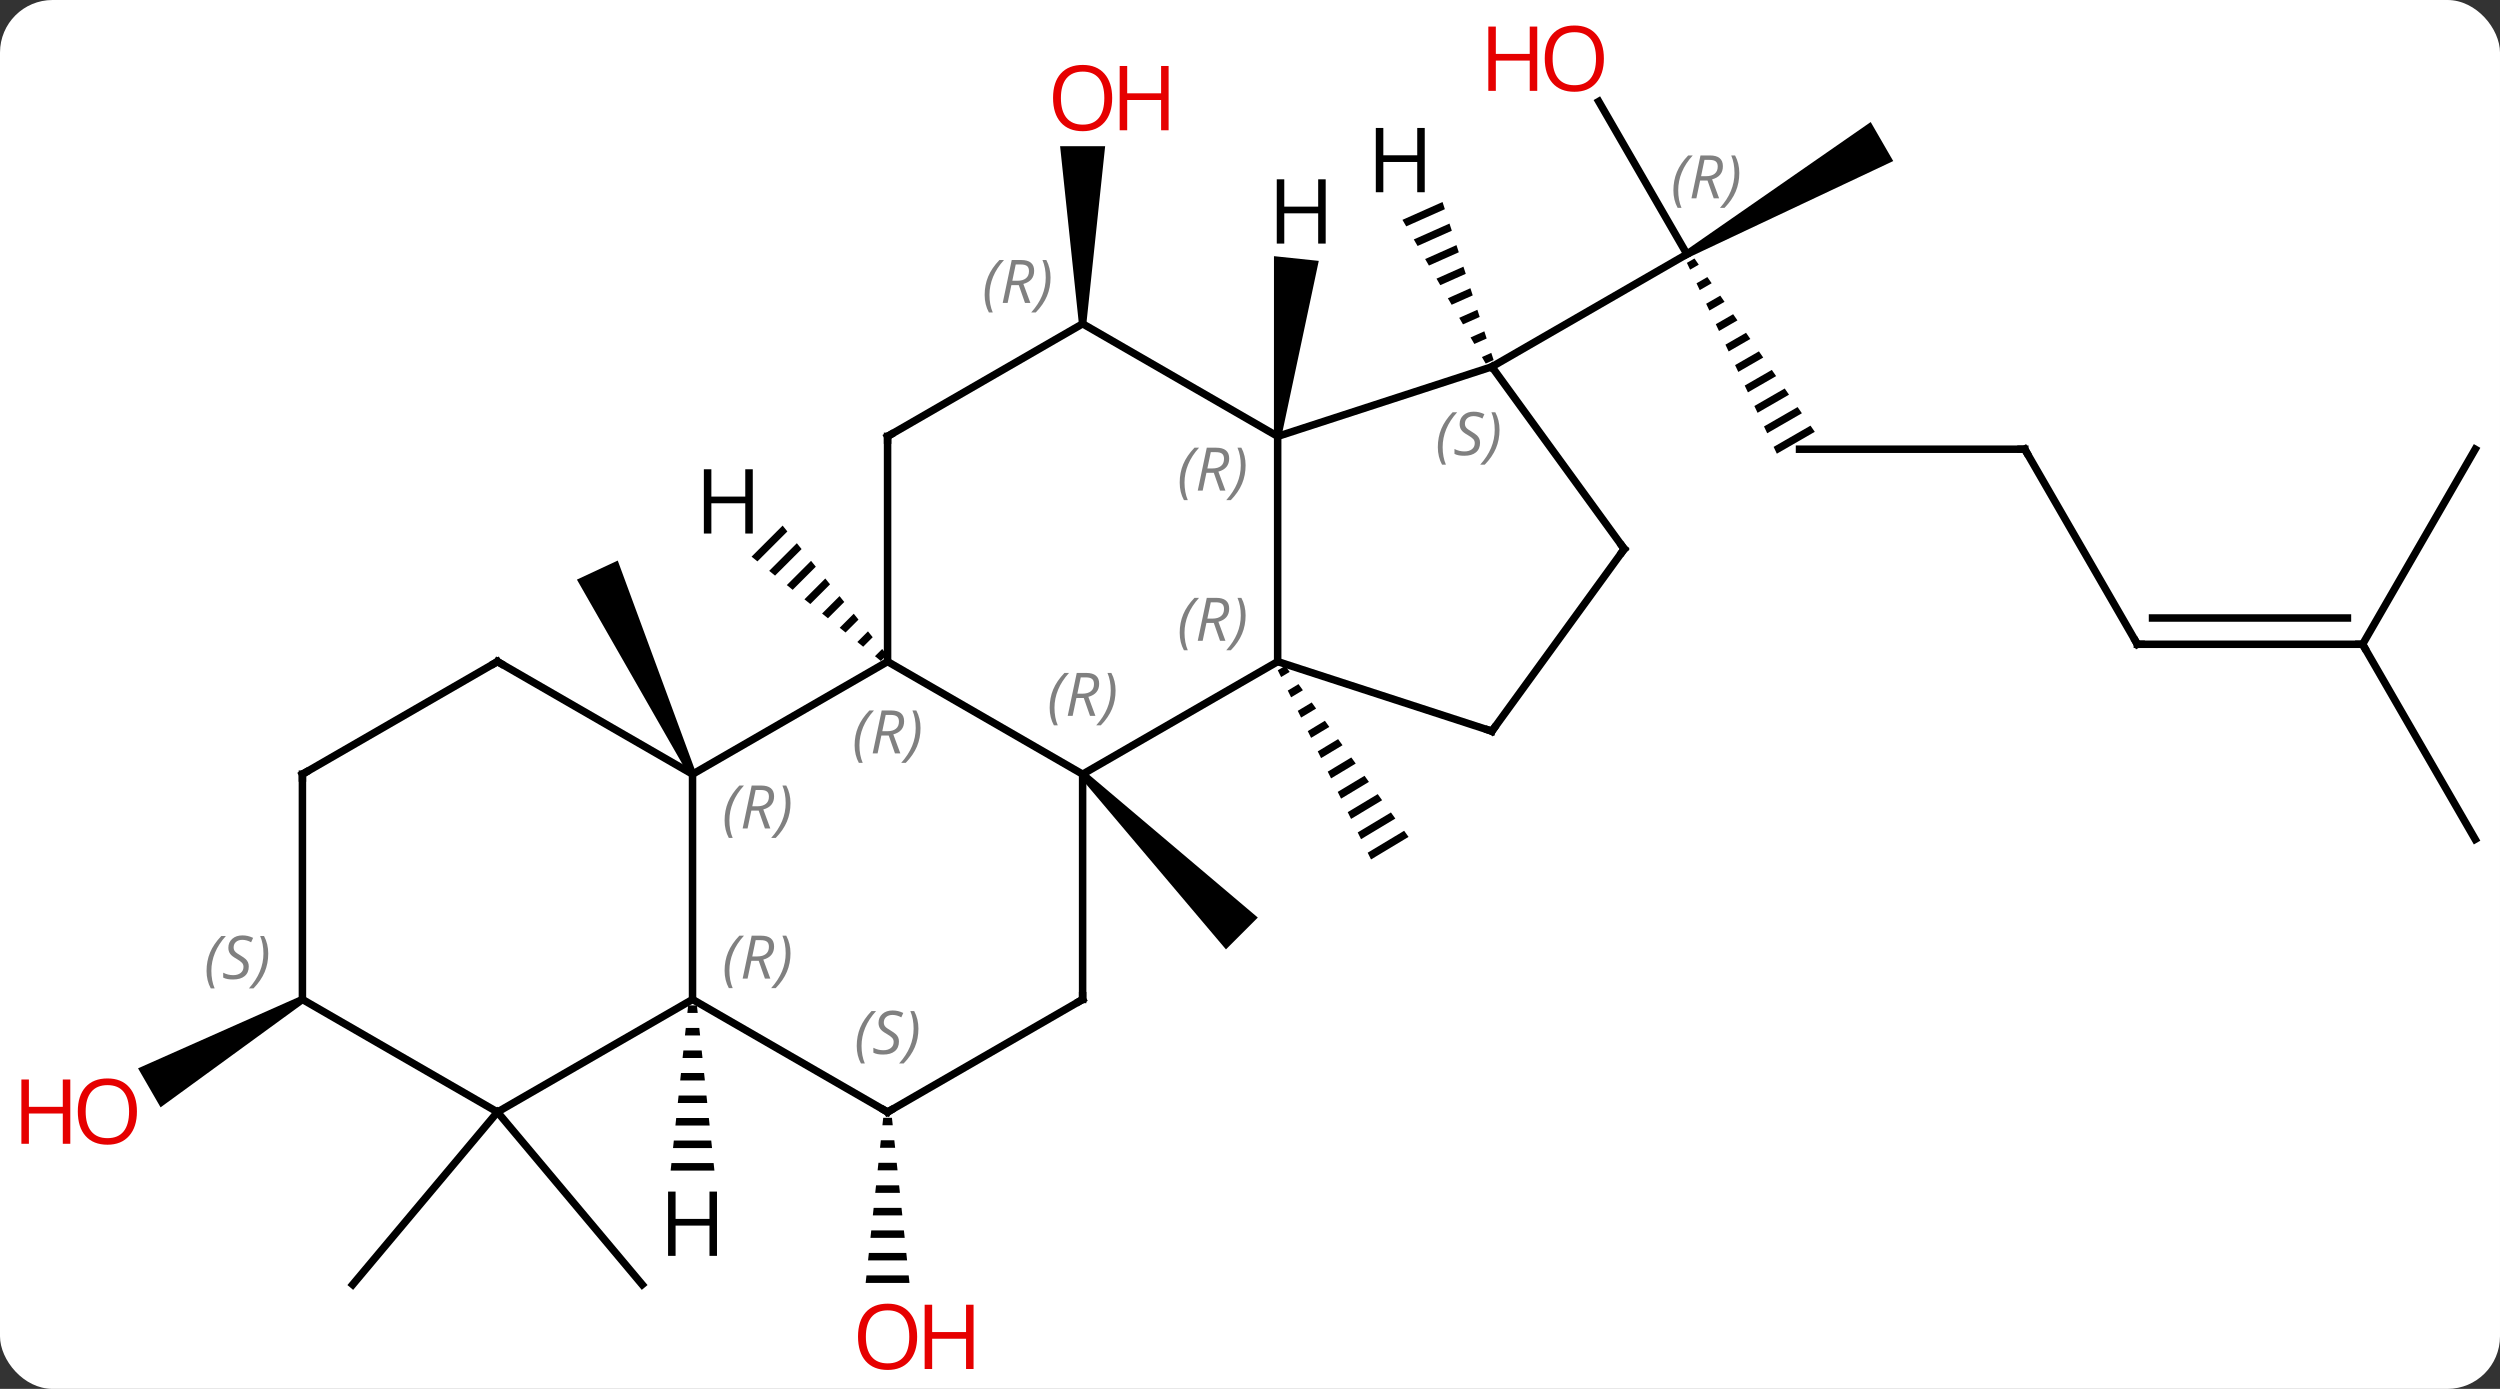 <svg width="333" viewBox="0 0 333 185" style="fill-opacity:1; color-rendering:auto; color-interpolation:auto; text-rendering:auto; stroke:black; stroke-linecap:square; stroke-miterlimit:10; shape-rendering:auto; stroke-opacity:1; fill:black; stroke-dasharray:none; font-weight:normal; stroke-width:1; font-family:'Open Sans'; font-style:normal; stroke-linejoin:miter; font-size:12; stroke-dashoffset:0; image-rendering:auto;" height="185" class="cas-substance-image" xmlns:xlink="http://www.w3.org/1999/xlink" xmlns="http://www.w3.org/2000/svg"><rect x="0" y="0" width="333" height="185" fill="#333333" stroke="none"/><svg class="cas-substance-single-component"><rect y="0" x="0" width="333" stroke="none" ry="7" rx="7" height="185" fill="white" class="cas-substance-group"/><svg y="0" x="0" width="333" viewBox="0 0 333 185" style="fill:black;" height="185" class="cas-substance-single-component-image"><svg><g><g transform="translate(172,93)" style="text-rendering:geometricPrecision; color-rendering:optimizeQuality; color-interpolation:linearRGB; stroke-linecap:butt; image-rendering:optimizeQuality;"><path style="stroke:none;" d="M-28.149 10.479 L-27.441 9.771 L-4.461 29.217 L-8.703 33.459 Z"/><path style="stroke:none;" d="M-0.8 -4.318 L-1.8 -3.717 L-1.8 -3.717 L-1.356 -2.817 L-1.356 -2.817 L-0.213 -3.504 L-0.213 -3.504 L-0.8 -4.318 ZM0.959 -1.876 L-0.469 -1.017 L-0.469 -1.017 L-0.025 -0.117 L-0.025 -0.117 L1.546 -1.062 L1.546 -1.062 L0.959 -1.876 ZM2.718 0.566 L0.862 1.683 L0.862 1.683 L1.305 2.583 L1.305 2.583 L3.305 1.38 L3.305 1.38 L2.718 0.566 ZM4.477 3.008 L2.192 4.382 L2.192 4.382 L2.636 5.282 L2.636 5.282 L5.064 3.822 L5.064 3.822 L4.477 3.008 ZM6.236 5.45 L3.523 7.082 L3.523 7.082 L3.967 7.982 L3.967 7.982 L6.823 6.264 L6.823 6.264 L6.236 5.45 ZM7.995 7.892 L4.854 9.782 L4.854 9.782 L5.297 10.681 L5.297 10.681 L8.582 8.706 L8.582 8.706 L7.995 7.892 ZM9.754 10.334 L6.184 12.481 L6.184 12.481 L6.628 13.381 L6.628 13.381 L10.341 11.148 L10.341 11.148 L9.754 10.334 ZM11.513 12.776 L7.515 15.181 L7.959 16.081 L7.959 16.081 L12.1 13.59 L12.1 13.59 L11.513 12.776 ZM13.272 15.218 L8.846 17.881 L8.846 17.881 L9.289 18.78 L9.289 18.78 L13.859 16.032 L13.859 16.032 L13.272 15.218 ZM15.031 17.66 L10.176 20.58 L10.62 21.48 L10.62 21.48 L15.618 18.474 L15.618 18.474 L15.031 17.66 Z"/><path style="stroke:none;" d="M-79.302 9.914 L-80.208 10.336 L-95.155 -15.796 L-89.717 -18.332 Z"/><path style="stroke:none;" d="M-54.356 55.887 L-54.462 56.887 L-53.088 56.887 L-53.194 55.887 ZM-54.675 58.887 L-54.781 59.887 L-52.769 59.887 L-52.875 58.887 ZM-54.994 61.887 L-55.1 62.887 L-52.45 62.887 L-52.556 61.887 ZM-55.312 64.887 L-55.419 65.887 L-52.131 65.887 L-52.238 64.887 ZM-55.631 67.887 L-55.738 68.887 L-51.812 68.887 L-51.919 67.887 ZM-55.95 70.887 L-56.056 71.887 L-51.494 71.887 L-51.6 70.887 ZM-56.269 73.887 L-56.375 74.887 L-51.175 74.887 L-51.281 73.887 ZM-56.588 76.887 L-56.694 77.887 L-50.856 77.887 L-50.962 76.887 Z"/><path style="stroke:none;" d="M53.703 -58.57 L52.693 -57.988 L53.121 -57.08 L54.276 -57.746 L54.276 -57.746 L53.703 -58.57 ZM55.42 -56.096 L53.977 -55.264 L53.977 -55.264 L54.404 -54.356 L54.404 -54.356 L55.993 -55.272 L55.993 -55.272 L55.42 -56.096 ZM57.138 -53.623 L55.26 -52.54 L55.26 -52.54 L55.688 -51.632 L55.688 -51.632 L57.71 -52.798 L57.71 -52.798 L57.138 -53.623 ZM58.855 -51.149 L56.544 -49.816 L56.544 -49.816 L56.972 -48.908 L56.972 -48.908 L59.427 -50.324 L59.427 -50.324 L58.855 -51.149 ZM60.572 -48.675 L57.828 -47.093 L57.828 -47.093 L58.256 -46.185 L61.144 -47.85 L61.144 -47.85 L60.572 -48.675 ZM62.289 -46.201 L59.112 -44.369 L59.54 -43.461 L59.54 -43.461 L62.861 -45.376 L62.861 -45.376 L62.289 -46.201 ZM64.006 -43.727 L60.396 -41.645 L60.396 -41.645 L60.824 -40.737 L60.824 -40.737 L64.579 -42.902 L64.006 -43.727 ZM65.723 -41.253 L61.68 -38.921 L61.68 -38.921 L62.108 -38.013 L66.296 -40.428 L65.723 -41.253 ZM67.44 -38.779 L62.964 -36.197 L63.392 -35.289 L68.013 -37.955 L68.013 -37.955 L67.44 -38.779 ZM69.158 -36.305 L64.247 -33.474 L64.675 -32.566 L69.73 -35.481 L69.73 -35.481 L69.158 -36.305 Z"/><path style="stroke:none;" d="M52.948 -58.712 L52.448 -59.578 L77.178 -76.743 L80.178 -71.547 Z"/><line y2="-79.489" y1="-59.145" x2="40.952" x1="52.698" style="fill:none;"/><line y2="-44.145" y1="-59.145" x2="26.718" x1="52.698" style="fill:none;"/><line y2="-33.165" y1="-33.165" x2="97.698" x1="67.698" style="fill:none;"/><line y2="-7.182" y1="-33.165" x2="112.698" x1="97.698" style="fill:none;"/><line y2="-7.182" y1="-7.182" x2="142.698" x1="112.698" style="fill:none;"/><line y2="-10.682" y1="-10.682" x2="140.677" x1="114.719" style="fill:none;"/><line y2="18.798" y1="-7.182" x2="157.698" x1="142.698" style="fill:none;"/><line y2="-33.165" y1="-7.182" x2="157.698" x1="142.698" style="fill:none;"/><path style="stroke:none;" d="M-27.295 -49.875 L-28.295 -49.875 L-30.795 -73.523 L-24.795 -73.523 Z"/><line y2="55.125" y1="78.108" x2="-105.738" x1="-125.022" style="fill:none;"/><line y2="55.125" y1="78.108" x2="-105.738" x1="-86.454" style="fill:none;"/><path style="stroke:none;" d="M-131.968 39.692 L-131.468 40.558 L-150.611 54.497 L-153.611 49.301 Z"/><line y2="-4.875" y1="10.125" x2="-1.815" x1="-27.795" style="fill:none;"/><line y2="-4.875" y1="10.125" x2="-53.775" x1="-27.795" style="fill:none;"/><line y2="40.125" y1="10.125" x2="-27.795" x1="-27.795" style="fill:none;"/><line y2="-34.875" y1="-4.875" x2="-1.815" x1="-1.815" style="fill:none;"/><line y2="4.395" y1="-4.875" x2="26.718" x1="-1.815" style="fill:none;"/><line y2="10.125" y1="-4.875" x2="-79.755" x1="-53.775" style="fill:none;"/><line y2="-34.875" y1="-4.875" x2="-53.775" x1="-53.775" style="fill:none;"/><line y2="55.125" y1="40.125" x2="-53.775" x1="-27.795" style="fill:none;"/><line y2="-44.145" y1="-34.875" x2="26.718" x1="-1.815" style="fill:none;"/><line y2="-49.875" y1="-34.875" x2="-27.795" x1="-1.815" style="fill:none;"/><line y2="-19.875" y1="4.395" x2="44.352" x1="26.718" style="fill:none;"/><line y2="40.125" y1="10.125" x2="-79.755" x1="-79.755" style="fill:none;"/><line y2="-4.875" y1="10.125" x2="-105.738" x1="-79.755" style="fill:none;"/><line y2="-49.875" y1="-34.875" x2="-27.795" x1="-53.775" style="fill:none;"/><line y2="40.125" y1="55.125" x2="-79.755" x1="-53.775" style="fill:none;"/><line y2="-19.875" y1="-44.145" x2="44.352" x1="26.718" style="fill:none;"/><line y2="55.125" y1="40.125" x2="-105.738" x1="-79.755" style="fill:none;"/><line y2="10.125" y1="-4.875" x2="-131.718" x1="-105.738" style="fill:none;"/><line y2="40.125" y1="55.125" x2="-131.718" x1="-105.738" style="fill:none;"/><line y2="40.125" y1="10.125" x2="-131.718" x1="-131.718" style="fill:none;"/><path style="stroke:none;" d="M-67.755 -22.992 L-71.892 -18.855 L-71.11 -18.223 L-67.123 -22.21 L-67.123 -22.21 L-67.755 -22.992 ZM-65.86 -20.644 L-69.544 -16.96 L-68.762 -16.329 L-65.229 -19.862 L-65.229 -19.862 L-65.86 -20.644 ZM-63.966 -18.296 L-67.196 -15.066 L-66.414 -14.434 L-63.334 -17.514 L-63.966 -18.296 ZM-62.071 -15.948 L-64.848 -13.171 L-64.066 -12.54 L-61.44 -15.166 L-62.071 -15.948 ZM-60.176 -13.6 L-62.5 -11.277 L-61.718 -10.645 L-59.545 -12.818 L-60.176 -13.6 ZM-58.282 -11.252 L-60.152 -9.382 L-60.152 -9.382 L-59.37 -8.75 L-57.65 -10.47 L-58.282 -11.252 ZM-56.387 -8.904 L-57.804 -7.487 L-57.022 -6.856 L-55.756 -8.121 L-56.387 -8.904 ZM-54.493 -6.556 L-55.456 -5.593 L-54.673 -4.961 L-53.861 -5.774 L-54.493 -6.556 Z"/><path style="stroke:none;" d="M-1.318 -34.823 L-2.312 -34.927 L-2.307 -58.879 L3.66 -58.251 Z"/><path style="stroke:none;" d="M20.145 -66.094 L14.805 -63.717 L14.805 -63.717 L15.309 -62.847 L15.309 -62.847 L20.455 -65.137 L20.455 -65.137 L20.145 -66.094 ZM21.073 -63.223 L16.317 -61.106 L16.317 -61.106 L16.821 -60.236 L16.821 -60.236 L21.383 -62.267 L21.383 -62.267 L21.073 -63.223 ZM22.001 -60.353 L17.83 -58.496 L18.334 -57.626 L18.334 -57.626 L22.311 -59.396 L22.311 -59.396 L22.001 -60.353 ZM22.929 -57.482 L19.342 -55.885 L19.342 -55.885 L19.846 -55.015 L23.239 -56.525 L23.239 -56.525 L22.929 -57.482 ZM23.857 -54.611 L20.855 -53.274 L20.855 -53.274 L21.359 -52.404 L24.167 -53.654 L24.167 -53.654 L23.857 -54.611 ZM24.785 -51.74 L22.367 -50.664 L22.367 -50.664 L22.871 -49.793 L25.095 -50.783 L25.095 -50.783 L24.785 -51.74 ZM25.713 -48.869 L23.879 -48.053 L23.879 -48.053 L24.384 -47.183 L24.384 -47.183 L26.023 -47.912 L26.023 -47.912 L25.713 -48.869 ZM26.641 -45.998 L25.392 -45.442 L25.392 -45.442 L25.896 -44.572 L25.896 -44.572 L26.951 -45.041 L26.951 -45.041 L26.641 -45.998 Z"/><path style="stroke:none;" d="M-80.339 40.922 L-80.445 41.922 L-79.065 41.922 L-79.171 40.922 ZM-80.657 43.922 L-80.763 44.922 L-78.747 44.922 L-78.853 43.922 ZM-80.975 46.922 L-81.081 47.922 L-78.429 47.922 L-78.535 46.922 ZM-81.293 49.922 L-81.399 50.922 L-78.111 50.922 L-78.217 49.922 ZM-81.611 52.922 L-81.717 53.922 L-77.793 53.922 L-77.899 52.922 ZM-81.929 55.922 L-82.035 56.922 L-77.475 56.922 L-77.581 55.922 ZM-82.247 58.922 L-82.353 59.922 L-77.157 59.922 L-77.263 58.922 ZM-82.565 61.922 L-82.671 62.922 L-76.839 62.922 L-76.945 61.922 Z"/></g><g transform="translate(172,93)" style="fill:rgb(230,0,0); text-rendering:geometricPrecision; color-rendering:optimizeQuality; image-rendering:optimizeQuality; font-family:'Open Sans'; stroke:rgb(230,0,0); color-interpolation:linearRGB;"><path style="stroke:none;" d="M-49.837 85.055 Q-49.837 87.117 -50.877 88.297 Q-51.916 89.477 -53.759 89.477 Q-55.65 89.477 -56.681 88.312 Q-57.712 87.148 -57.712 85.039 Q-57.712 82.945 -56.681 81.797 Q-55.65 80.648 -53.759 80.648 Q-51.9 80.648 -50.869 81.82 Q-49.837 82.992 -49.837 85.055 ZM-56.666 85.055 Q-56.666 86.789 -55.923 87.695 Q-55.181 88.602 -53.759 88.602 Q-52.337 88.602 -51.611 87.703 Q-50.884 86.805 -50.884 85.055 Q-50.884 83.32 -51.611 82.43 Q-52.337 81.539 -53.759 81.539 Q-55.181 81.539 -55.923 82.438 Q-56.666 83.336 -56.666 85.055 Z"/><path style="stroke:none;" d="M-42.322 89.352 L-43.322 89.352 L-43.322 85.32 L-47.837 85.32 L-47.837 89.352 L-48.837 89.352 L-48.837 80.789 L-47.837 80.789 L-47.837 84.43 L-43.322 84.43 L-43.322 80.789 L-42.322 80.789 L-42.322 89.352 Z"/></g><g transform="translate(172,93)" style="font-size:8.4px; fill:gray; text-rendering:geometricPrecision; image-rendering:optimizeQuality; color-rendering:optimizeQuality; font-family:'Open Sans'; font-style:italic; stroke:gray; color-interpolation:linearRGB;"><path style="stroke:none;" d="M50.897 -67.64 Q50.897 -68.968 51.366 -70.093 Q51.835 -71.218 52.866 -72.296 L53.476 -72.296 Q52.507 -71.234 52.022 -70.062 Q51.538 -68.89 51.538 -67.656 Q51.538 -66.328 51.976 -65.312 L51.46 -65.312 Q50.897 -66.343 50.897 -67.64 ZM54.458 -68.953 L53.958 -66.578 L53.301 -66.578 L54.504 -72.296 L55.754 -72.296 Q57.489 -72.296 57.489 -70.859 Q57.489 -69.5 56.051 -69.109 L56.989 -66.578 L56.27 -66.578 L55.442 -68.953 L54.458 -68.953 ZM55.036 -71.703 Q54.645 -69.781 54.583 -69.531 L55.239 -69.531 Q55.989 -69.531 56.395 -69.859 Q56.801 -70.187 56.801 -70.812 Q56.801 -71.281 56.543 -71.492 Q56.286 -71.703 55.692 -71.703 L55.036 -71.703 ZM59.675 -69.953 Q59.675 -68.625 59.198 -67.492 Q58.722 -66.359 57.706 -65.312 L57.097 -65.312 Q59.034 -67.468 59.034 -69.953 Q59.034 -71.281 58.597 -72.296 L59.112 -72.296 Q59.675 -71.234 59.675 -69.953 Z"/></g><g transform="translate(172,93)" style="fill:rgb(230,0,0); text-rendering:geometricPrecision; color-rendering:optimizeQuality; image-rendering:optimizeQuality; font-family:'Open Sans'; stroke:rgb(230,0,0); color-interpolation:linearRGB;"><path style="stroke:none;" d="M41.636 -85.195 Q41.636 -83.133 40.596 -81.953 Q39.557 -80.773 37.714 -80.773 Q35.823 -80.773 34.792 -81.938 Q33.761 -83.102 33.761 -85.211 Q33.761 -87.305 34.792 -88.453 Q35.823 -89.602 37.714 -89.602 Q39.573 -89.602 40.604 -88.43 Q41.636 -87.258 41.636 -85.195 ZM34.807 -85.195 Q34.807 -83.461 35.55 -82.555 Q36.292 -81.648 37.714 -81.648 Q39.136 -81.648 39.862 -82.547 Q40.589 -83.445 40.589 -85.195 Q40.589 -86.93 39.862 -87.82 Q39.136 -88.711 37.714 -88.711 Q36.292 -88.711 35.55 -87.812 Q34.807 -86.914 34.807 -85.195 Z"/><path style="stroke:none;" d="M32.761 -80.898 L31.761 -80.898 L31.761 -84.93 L27.245 -84.93 L27.245 -80.898 L26.245 -80.898 L26.245 -89.461 L27.245 -89.461 L27.245 -85.82 L31.761 -85.82 L31.761 -89.461 L32.761 -89.461 L32.761 -80.898 Z"/></g><g transform="translate(172,93)" style="stroke-linecap:butt; text-rendering:geometricPrecision; color-rendering:optimizeQuality; image-rendering:optimizeQuality; font-family:'Open Sans'; color-interpolation:linearRGB; stroke-miterlimit:5;"><path style="fill:none;" d="M97.198 -33.165 L97.698 -33.165 L97.948 -32.732"/><path style="fill:none;" d="M112.448 -7.615 L112.698 -7.182 L113.198 -7.182"/><path style="fill:none;" d="M142.198 -7.182 L142.698 -7.182 L142.948 -6.749"/><path style="fill:rgb(230,0,0); stroke:none;" d="M-23.858 -79.945 Q-23.858 -77.883 -24.897 -76.703 Q-25.936 -75.523 -27.779 -75.523 Q-29.67 -75.523 -30.701 -76.688 Q-31.733 -77.852 -31.733 -79.961 Q-31.733 -82.055 -30.701 -83.203 Q-29.67 -84.352 -27.779 -84.352 Q-25.92 -84.352 -24.889 -83.18 Q-23.858 -82.008 -23.858 -79.945 ZM-30.686 -79.945 Q-30.686 -78.211 -29.943 -77.305 Q-29.201 -76.398 -27.779 -76.398 Q-26.358 -76.398 -25.631 -77.297 Q-24.904 -78.195 -24.904 -79.945 Q-24.904 -81.68 -25.631 -82.57 Q-26.358 -83.461 -27.779 -83.461 Q-29.201 -83.461 -29.943 -82.562 Q-30.686 -81.664 -30.686 -79.945 Z"/><path style="fill:rgb(230,0,0); stroke:none;" d="M-16.342 -75.648 L-17.342 -75.648 L-17.342 -79.68 L-21.858 -79.68 L-21.858 -75.648 L-22.858 -75.648 L-22.858 -84.211 L-21.858 -84.211 L-21.858 -80.57 L-17.342 -80.57 L-17.342 -84.211 L-16.342 -84.211 L-16.342 -75.648 Z"/><path style="fill:rgb(230,0,0); stroke:none;" d="M-153.761 55.055 Q-153.761 57.117 -154.8 58.297 Q-155.839 59.477 -157.682 59.477 Q-159.573 59.477 -160.604 58.312 Q-161.636 57.148 -161.636 55.039 Q-161.636 52.945 -160.604 51.797 Q-159.573 50.648 -157.682 50.648 Q-155.823 50.648 -154.792 51.82 Q-153.761 52.992 -153.761 55.055 ZM-160.589 55.055 Q-160.589 56.789 -159.846 57.695 Q-159.104 58.602 -157.682 58.602 Q-156.261 58.602 -155.534 57.703 Q-154.807 56.805 -154.807 55.055 Q-154.807 53.32 -155.534 52.43 Q-156.261 51.539 -157.682 51.539 Q-159.104 51.539 -159.846 52.438 Q-160.589 53.336 -160.589 55.055 Z"/><path style="fill:rgb(230,0,0); stroke:none;" d="M-162.636 59.352 L-163.636 59.352 L-163.636 55.32 L-168.151 55.32 L-168.151 59.352 L-169.151 59.352 L-169.151 50.789 L-168.151 50.789 L-168.151 54.43 L-163.636 54.43 L-163.636 50.789 L-162.636 50.789 L-162.636 59.352 Z"/></g><g transform="translate(172,93)" style="stroke-linecap:butt; font-size:8.4px; fill:gray; text-rendering:geometricPrecision; image-rendering:optimizeQuality; color-rendering:optimizeQuality; font-family:'Open Sans'; font-style:italic; stroke:gray; color-interpolation:linearRGB; stroke-miterlimit:5;"><path style="stroke:none;" d="M-32.184 1.289 Q-32.184 -0.039 -31.715 -1.164 Q-31.246 -2.289 -30.215 -3.367 L-29.605 -3.367 Q-30.574 -2.305 -31.059 -1.133 Q-31.543 0.039 -31.543 1.273 Q-31.543 2.602 -31.105 3.617 L-31.621 3.617 Q-32.184 2.586 -32.184 1.289 ZM-28.624 -0.023 L-29.124 2.352 L-29.78 2.352 L-28.577 -3.367 L-27.327 -3.367 Q-25.592 -3.367 -25.592 -1.93 Q-25.592 -0.57 -27.03 -0.18 L-26.092 2.352 L-26.811 2.352 L-27.639 -0.023 L-28.624 -0.023 ZM-28.046 -2.773 Q-28.436 -0.852 -28.499 -0.602 L-27.842 -0.602 Q-27.092 -0.602 -26.686 -0.93 Q-26.28 -1.258 -26.28 -1.883 Q-26.28 -2.352 -26.538 -2.562 Q-26.796 -2.773 -27.389 -2.773 L-28.046 -2.773 ZM-23.406 -1.023 Q-23.406 0.305 -23.883 1.438 Q-24.36 2.57 -25.375 3.617 L-25.985 3.617 Q-24.047 1.461 -24.047 -1.023 Q-24.047 -2.352 -24.485 -3.367 L-23.969 -3.367 Q-23.406 -2.305 -23.406 -1.023 Z"/><path style="stroke:none;" d="M-14.864 -8.711 Q-14.864 -10.039 -14.395 -11.164 Q-13.926 -12.289 -12.895 -13.367 L-12.286 -13.367 Q-13.255 -12.305 -13.739 -11.133 Q-14.223 -9.961 -14.223 -8.726 Q-14.223 -7.398 -13.786 -6.383 L-14.301 -6.383 Q-14.864 -7.414 -14.864 -8.711 ZM-11.304 -10.023 L-11.804 -7.648 L-12.46 -7.648 L-11.257 -13.367 L-10.007 -13.367 Q-8.273 -13.367 -8.273 -11.93 Q-8.273 -10.57 -9.71 -10.18 L-8.773 -7.648 L-9.491 -7.648 L-10.319 -10.023 L-11.304 -10.023 ZM-10.726 -12.773 Q-11.116 -10.851 -11.179 -10.601 L-10.523 -10.601 Q-9.773 -10.601 -9.366 -10.93 Q-8.96 -11.258 -8.96 -11.883 Q-8.96 -12.351 -9.218 -12.562 Q-9.476 -12.773 -10.069 -12.773 L-10.726 -12.773 ZM-6.087 -11.023 Q-6.087 -9.695 -6.563 -8.562 Q-7.04 -7.43 -8.055 -6.383 L-8.665 -6.383 Q-6.727 -8.539 -6.727 -11.023 Q-6.727 -12.351 -7.165 -13.367 L-6.649 -13.367 Q-6.087 -12.305 -6.087 -11.023 Z"/><path style="stroke:none;" d="M-58.164 6.289 Q-58.164 4.961 -57.695 3.836 Q-57.226 2.711 -56.195 1.633 L-55.586 1.633 Q-56.554 2.695 -57.039 3.867 Q-57.523 5.039 -57.523 6.273 Q-57.523 7.602 -57.086 8.617 L-57.601 8.617 Q-58.164 7.586 -58.164 6.289 ZM-54.604 4.977 L-55.104 7.352 L-55.76 7.352 L-54.557 1.633 L-53.307 1.633 Q-51.572 1.633 -51.572 3.07 Q-51.572 4.43 -53.01 4.82 L-52.072 7.352 L-52.791 7.352 L-53.619 4.977 L-54.604 4.977 ZM-54.026 2.227 Q-54.416 4.148 -54.479 4.398 L-53.822 4.398 Q-53.072 4.398 -52.666 4.07 Q-52.26 3.742 -52.26 3.117 Q-52.26 2.648 -52.518 2.438 Q-52.776 2.227 -53.369 2.227 L-54.026 2.227 ZM-49.386 3.977 Q-49.386 5.305 -49.863 6.438 Q-50.34 7.57 -51.355 8.617 L-51.965 8.617 Q-50.027 6.461 -50.027 3.977 Q-50.027 2.648 -50.465 1.633 L-49.949 1.633 Q-49.386 2.695 -49.386 3.977 Z"/><path style="fill:none; stroke:black;" d="M-27.795 39.625 L-27.795 40.125 L-28.228 40.375"/><path style="stroke:none;" d="M-14.864 -28.711 Q-14.864 -30.039 -14.395 -31.164 Q-13.926 -32.289 -12.895 -33.367 L-12.286 -33.367 Q-13.255 -32.305 -13.739 -31.133 Q-14.223 -29.961 -14.223 -28.727 Q-14.223 -27.398 -13.786 -26.383 L-14.301 -26.383 Q-14.864 -27.414 -14.864 -28.711 ZM-11.304 -30.023 L-11.804 -27.648 L-12.46 -27.648 L-11.257 -33.367 L-10.007 -33.367 Q-8.273 -33.367 -8.273 -31.93 Q-8.273 -30.57 -9.71 -30.18 L-8.773 -27.648 L-9.491 -27.648 L-10.319 -30.023 L-11.304 -30.023 ZM-10.726 -32.773 Q-11.116 -30.852 -11.179 -30.602 L-10.523 -30.602 Q-9.773 -30.602 -9.366 -30.93 Q-8.96 -31.258 -8.96 -31.883 Q-8.96 -32.352 -9.218 -32.563 Q-9.476 -32.773 -10.069 -32.773 L-10.726 -32.773 ZM-6.087 -31.023 Q-6.087 -29.695 -6.563 -28.563 Q-7.04 -27.43 -8.055 -26.383 L-8.665 -26.383 Q-6.727 -28.539 -6.727 -31.023 Q-6.727 -32.352 -7.165 -33.367 L-6.649 -33.367 Q-6.087 -32.305 -6.087 -31.023 Z"/><path style="fill:none; stroke:black;" d="M26.242 4.24 L26.718 4.395 L27.012 3.99"/><path style="stroke:none;" d="M-75.483 16.289 Q-75.483 14.961 -75.015 13.836 Q-74.546 12.711 -73.515 11.633 L-72.905 11.633 Q-73.874 12.695 -74.358 13.867 Q-74.843 15.039 -74.843 16.273 Q-74.843 17.602 -74.405 18.617 L-74.921 18.617 Q-75.483 17.586 -75.483 16.289 ZM-71.923 14.976 L-72.423 17.352 L-73.079 17.352 L-71.876 11.633 L-70.626 11.633 Q-68.892 11.633 -68.892 13.07 Q-68.892 14.43 -70.329 14.82 L-69.392 17.352 L-70.111 17.352 L-70.939 14.976 L-71.923 14.976 ZM-71.345 12.226 Q-71.736 14.148 -71.798 14.398 L-71.142 14.398 Q-70.392 14.398 -69.986 14.07 Q-69.579 13.742 -69.579 13.117 Q-69.579 12.648 -69.837 12.437 Q-70.095 12.226 -70.689 12.226 L-71.345 12.226 ZM-66.706 13.976 Q-66.706 15.305 -67.183 16.437 Q-67.659 17.57 -68.675 18.617 L-69.284 18.617 Q-67.347 16.461 -67.347 13.976 Q-67.347 12.648 -67.784 11.633 L-67.269 11.633 Q-66.706 12.695 -66.706 13.976 Z"/><path style="fill:none; stroke:black;" d="M-53.775 -34.375 L-53.775 -34.875 L-53.342 -35.125"/><path style="fill:none; stroke:black;" d="M-53.342 54.875 L-53.775 55.125 L-54.208 54.875"/><path style="stroke:none;" d="M-57.883 46.328 Q-57.883 45 -57.415 43.875 Q-56.946 42.75 -55.915 41.672 L-55.305 41.672 Q-56.274 42.734 -56.758 43.906 Q-57.243 45.078 -57.243 46.312 Q-57.243 47.641 -56.805 48.656 L-57.321 48.656 Q-57.883 47.625 -57.883 46.328 ZM-52.261 45.734 Q-52.261 46.562 -52.808 47.016 Q-53.355 47.469 -54.355 47.469 Q-54.761 47.469 -55.074 47.414 Q-55.386 47.359 -55.667 47.219 L-55.667 46.562 Q-55.042 46.891 -54.339 46.891 Q-53.714 46.891 -53.339 46.594 Q-52.964 46.297 -52.964 45.781 Q-52.964 45.469 -53.167 45.242 Q-53.37 45.016 -53.933 44.688 Q-54.527 44.359 -54.753 44.031 Q-54.98 43.703 -54.98 43.25 Q-54.98 42.516 -54.464 42.055 Q-53.949 41.594 -53.105 41.594 Q-52.73 41.594 -52.394 41.672 Q-52.058 41.75 -51.683 41.922 L-51.949 42.516 Q-52.199 42.359 -52.519 42.273 Q-52.839 42.188 -53.105 42.188 Q-53.636 42.188 -53.956 42.461 Q-54.277 42.734 -54.277 43.203 Q-54.277 43.406 -54.206 43.555 Q-54.136 43.703 -53.995 43.836 Q-53.855 43.969 -53.433 44.219 Q-52.87 44.562 -52.667 44.758 Q-52.464 44.953 -52.362 45.188 Q-52.261 45.422 -52.261 45.734 ZM-49.666 44.016 Q-49.666 45.344 -50.143 46.477 Q-50.62 47.609 -51.635 48.656 L-52.245 48.656 Q-50.307 46.5 -50.307 44.016 Q-50.307 42.688 -50.745 41.672 L-50.229 41.672 Q-49.666 42.734 -49.666 44.016 Z"/><path style="stroke:none;" d="M19.519 -33.431 Q19.519 -34.759 19.988 -35.884 Q20.457 -37.009 21.488 -38.088 L22.097 -38.088 Q21.129 -37.025 20.644 -35.853 Q20.16 -34.681 20.16 -33.447 Q20.16 -32.119 20.597 -31.103 L20.082 -31.103 Q19.519 -32.134 19.519 -33.431 ZM25.142 -34.025 Q25.142 -33.197 24.595 -32.744 Q24.048 -32.291 23.048 -32.291 Q22.642 -32.291 22.329 -32.345 Q22.017 -32.4 21.736 -32.541 L21.736 -33.197 Q22.361 -32.869 23.064 -32.869 Q23.689 -32.869 24.064 -33.166 Q24.439 -33.463 24.439 -33.978 Q24.439 -34.291 24.236 -34.517 Q24.032 -34.744 23.47 -35.072 Q22.876 -35.4 22.65 -35.728 Q22.423 -36.056 22.423 -36.509 Q22.423 -37.244 22.939 -37.705 Q23.454 -38.166 24.298 -38.166 Q24.673 -38.166 25.009 -38.088 Q25.345 -38.009 25.72 -37.838 L25.454 -37.244 Q25.204 -37.4 24.884 -37.486 Q24.564 -37.572 24.298 -37.572 Q23.767 -37.572 23.447 -37.298 Q23.126 -37.025 23.126 -36.556 Q23.126 -36.353 23.197 -36.205 Q23.267 -36.056 23.407 -35.923 Q23.548 -35.791 23.97 -35.541 Q24.532 -35.197 24.736 -35.002 Q24.939 -34.806 25.04 -34.572 Q25.142 -34.338 25.142 -34.025 ZM27.736 -35.744 Q27.736 -34.416 27.26 -33.283 Q26.783 -32.15 25.768 -31.103 L25.158 -31.103 Q27.096 -33.259 27.096 -35.744 Q27.096 -37.072 26.658 -38.088 L27.174 -38.088 Q27.736 -37.025 27.736 -35.744 Z"/><path style="stroke:none;" d="M-40.844 -53.711 Q-40.844 -55.039 -40.375 -56.164 Q-39.906 -57.289 -38.875 -58.367 L-38.266 -58.367 Q-39.234 -57.305 -39.719 -56.133 Q-40.203 -54.961 -40.203 -53.727 Q-40.203 -52.398 -39.766 -51.383 L-40.281 -51.383 Q-40.844 -52.414 -40.844 -53.711 ZM-37.284 -55.023 L-37.784 -52.648 L-38.44 -52.648 L-37.237 -58.367 L-35.987 -58.367 Q-34.252 -58.367 -34.252 -56.93 Q-34.252 -55.57 -35.69 -55.18 L-34.752 -52.648 L-35.471 -52.648 L-36.299 -55.023 L-37.284 -55.023 ZM-36.706 -57.773 Q-37.096 -55.852 -37.159 -55.602 L-36.502 -55.602 Q-35.752 -55.602 -35.346 -55.93 Q-34.94 -56.258 -34.94 -56.883 Q-34.94 -57.352 -35.198 -57.563 Q-35.456 -57.773 -36.049 -57.773 L-36.706 -57.773 ZM-32.067 -56.023 Q-32.067 -54.695 -32.543 -53.563 Q-33.02 -52.43 -34.035 -51.383 L-34.645 -51.383 Q-32.707 -53.539 -32.707 -56.023 Q-32.707 -57.352 -33.145 -58.367 L-32.629 -58.367 Q-32.067 -57.305 -32.067 -56.023 Z"/><path style="fill:none; stroke:black;" d="M44.058 -19.471 L44.352 -19.875 L44.058 -20.279"/><path style="stroke:none;" d="M-75.483 36.289 Q-75.483 34.961 -75.015 33.836 Q-74.546 32.711 -73.515 31.633 L-72.905 31.633 Q-73.874 32.695 -74.358 33.867 Q-74.843 35.039 -74.843 36.273 Q-74.843 37.602 -74.405 38.617 L-74.921 38.617 Q-75.483 37.586 -75.483 36.289 ZM-71.923 34.977 L-72.423 37.352 L-73.079 37.352 L-71.876 31.633 L-70.626 31.633 Q-68.892 31.633 -68.892 33.07 Q-68.892 34.43 -70.329 34.82 L-69.392 37.352 L-70.111 37.352 L-70.939 34.977 L-71.923 34.977 ZM-71.345 32.227 Q-71.736 34.148 -71.798 34.398 L-71.142 34.398 Q-70.392 34.398 -69.986 34.07 Q-69.579 33.742 -69.579 33.117 Q-69.579 32.648 -69.837 32.438 Q-70.095 32.227 -70.689 32.227 L-71.345 32.227 ZM-66.706 33.977 Q-66.706 35.305 -67.183 36.438 Q-67.659 37.57 -68.675 38.617 L-69.284 38.617 Q-67.347 36.461 -67.347 33.977 Q-67.347 32.648 -67.784 31.633 L-67.269 31.633 Q-66.706 32.695 -66.706 33.977 Z"/><path style="fill:none; stroke:black;" d="M-105.305 -4.625 L-105.738 -4.875 L-106.171 -4.625"/><path style="fill:none; stroke:black;" d="M-131.285 9.875 L-131.718 10.125 L-131.718 10.625"/><path style="stroke:none;" d="M-144.487 36.328 Q-144.487 35 -144.018 33.875 Q-143.549 32.75 -142.518 31.672 L-141.909 31.672 Q-142.877 32.734 -143.362 33.906 Q-143.846 35.078 -143.846 36.312 Q-143.846 37.641 -143.409 38.656 L-143.924 38.656 Q-144.487 37.625 -144.487 36.328 ZM-138.864 35.734 Q-138.864 36.562 -139.411 37.016 Q-139.958 37.469 -140.958 37.469 Q-141.364 37.469 -141.677 37.414 Q-141.989 37.359 -142.27 37.219 L-142.27 36.562 Q-141.645 36.891 -140.942 36.891 Q-140.317 36.891 -139.942 36.594 Q-139.567 36.297 -139.567 35.781 Q-139.567 35.469 -139.77 35.242 Q-139.974 35.016 -140.536 34.687 Q-141.13 34.359 -141.356 34.031 Q-141.583 33.703 -141.583 33.25 Q-141.583 32.516 -141.067 32.055 Q-140.552 31.594 -139.708 31.594 Q-139.333 31.594 -138.997 31.672 Q-138.661 31.75 -138.286 31.922 L-138.552 32.516 Q-138.802 32.359 -139.122 32.273 Q-139.442 32.187 -139.708 32.187 Q-140.239 32.187 -140.56 32.461 Q-140.88 32.734 -140.88 33.203 Q-140.88 33.406 -140.81 33.555 Q-140.739 33.703 -140.599 33.836 Q-140.458 33.969 -140.036 34.219 Q-139.474 34.562 -139.27 34.758 Q-139.067 34.953 -138.966 35.187 Q-138.864 35.422 -138.864 35.734 ZM-136.27 34.016 Q-136.27 35.344 -136.746 36.477 Q-137.223 37.609 -138.238 38.656 L-138.848 38.656 Q-136.91 36.5 -136.91 34.016 Q-136.91 32.687 -137.348 31.672 L-136.832 31.672 Q-136.27 32.734 -136.27 34.016 Z"/></g><g transform="translate(172,93)" style="stroke-linecap:butt; text-rendering:geometricPrecision; color-rendering:optimizeQuality; image-rendering:optimizeQuality; font-family:'Open Sans'; color-interpolation:linearRGB; stroke-miterlimit:5;"><path style="stroke:none;" d="M-71.73 -21.932 L-72.73 -21.932 L-72.73 -25.963 L-77.246 -25.963 L-77.246 -21.932 L-78.246 -21.932 L-78.246 -30.494 L-77.246 -30.494 L-77.246 -26.854 L-72.73 -26.854 L-72.73 -30.494 L-71.73 -30.494 L-71.73 -21.932 Z"/><path style="stroke:none;" d="M4.581 -60.554 L3.581 -60.554 L3.581 -64.585 L-0.935 -64.585 L-0.935 -60.554 L-1.935 -60.554 L-1.935 -69.116 L-0.935 -69.116 L-0.935 -65.476 L3.581 -65.476 L3.581 -69.116 L4.581 -69.116 L4.581 -60.554 Z"/><path style="stroke:none;" d="M17.775 -67.394 L16.775 -67.394 L16.775 -71.425 L12.259 -71.425 L12.259 -67.394 L11.259 -67.394 L11.259 -75.956 L12.259 -75.956 L12.259 -72.316 L16.775 -72.316 L16.775 -75.956 L17.775 -75.956 L17.775 -67.394 Z"/><path style="stroke:none;" d="M-76.497 74.281 L-77.497 74.281 L-77.497 70.25 L-82.013 70.25 L-82.013 74.281 L-83.013 74.281 L-83.013 65.719 L-82.013 65.719 L-82.013 69.359 L-77.497 69.359 L-77.497 65.719 L-76.497 65.719 L-76.497 74.281 Z"/></g></g></svg></svg></svg></svg>